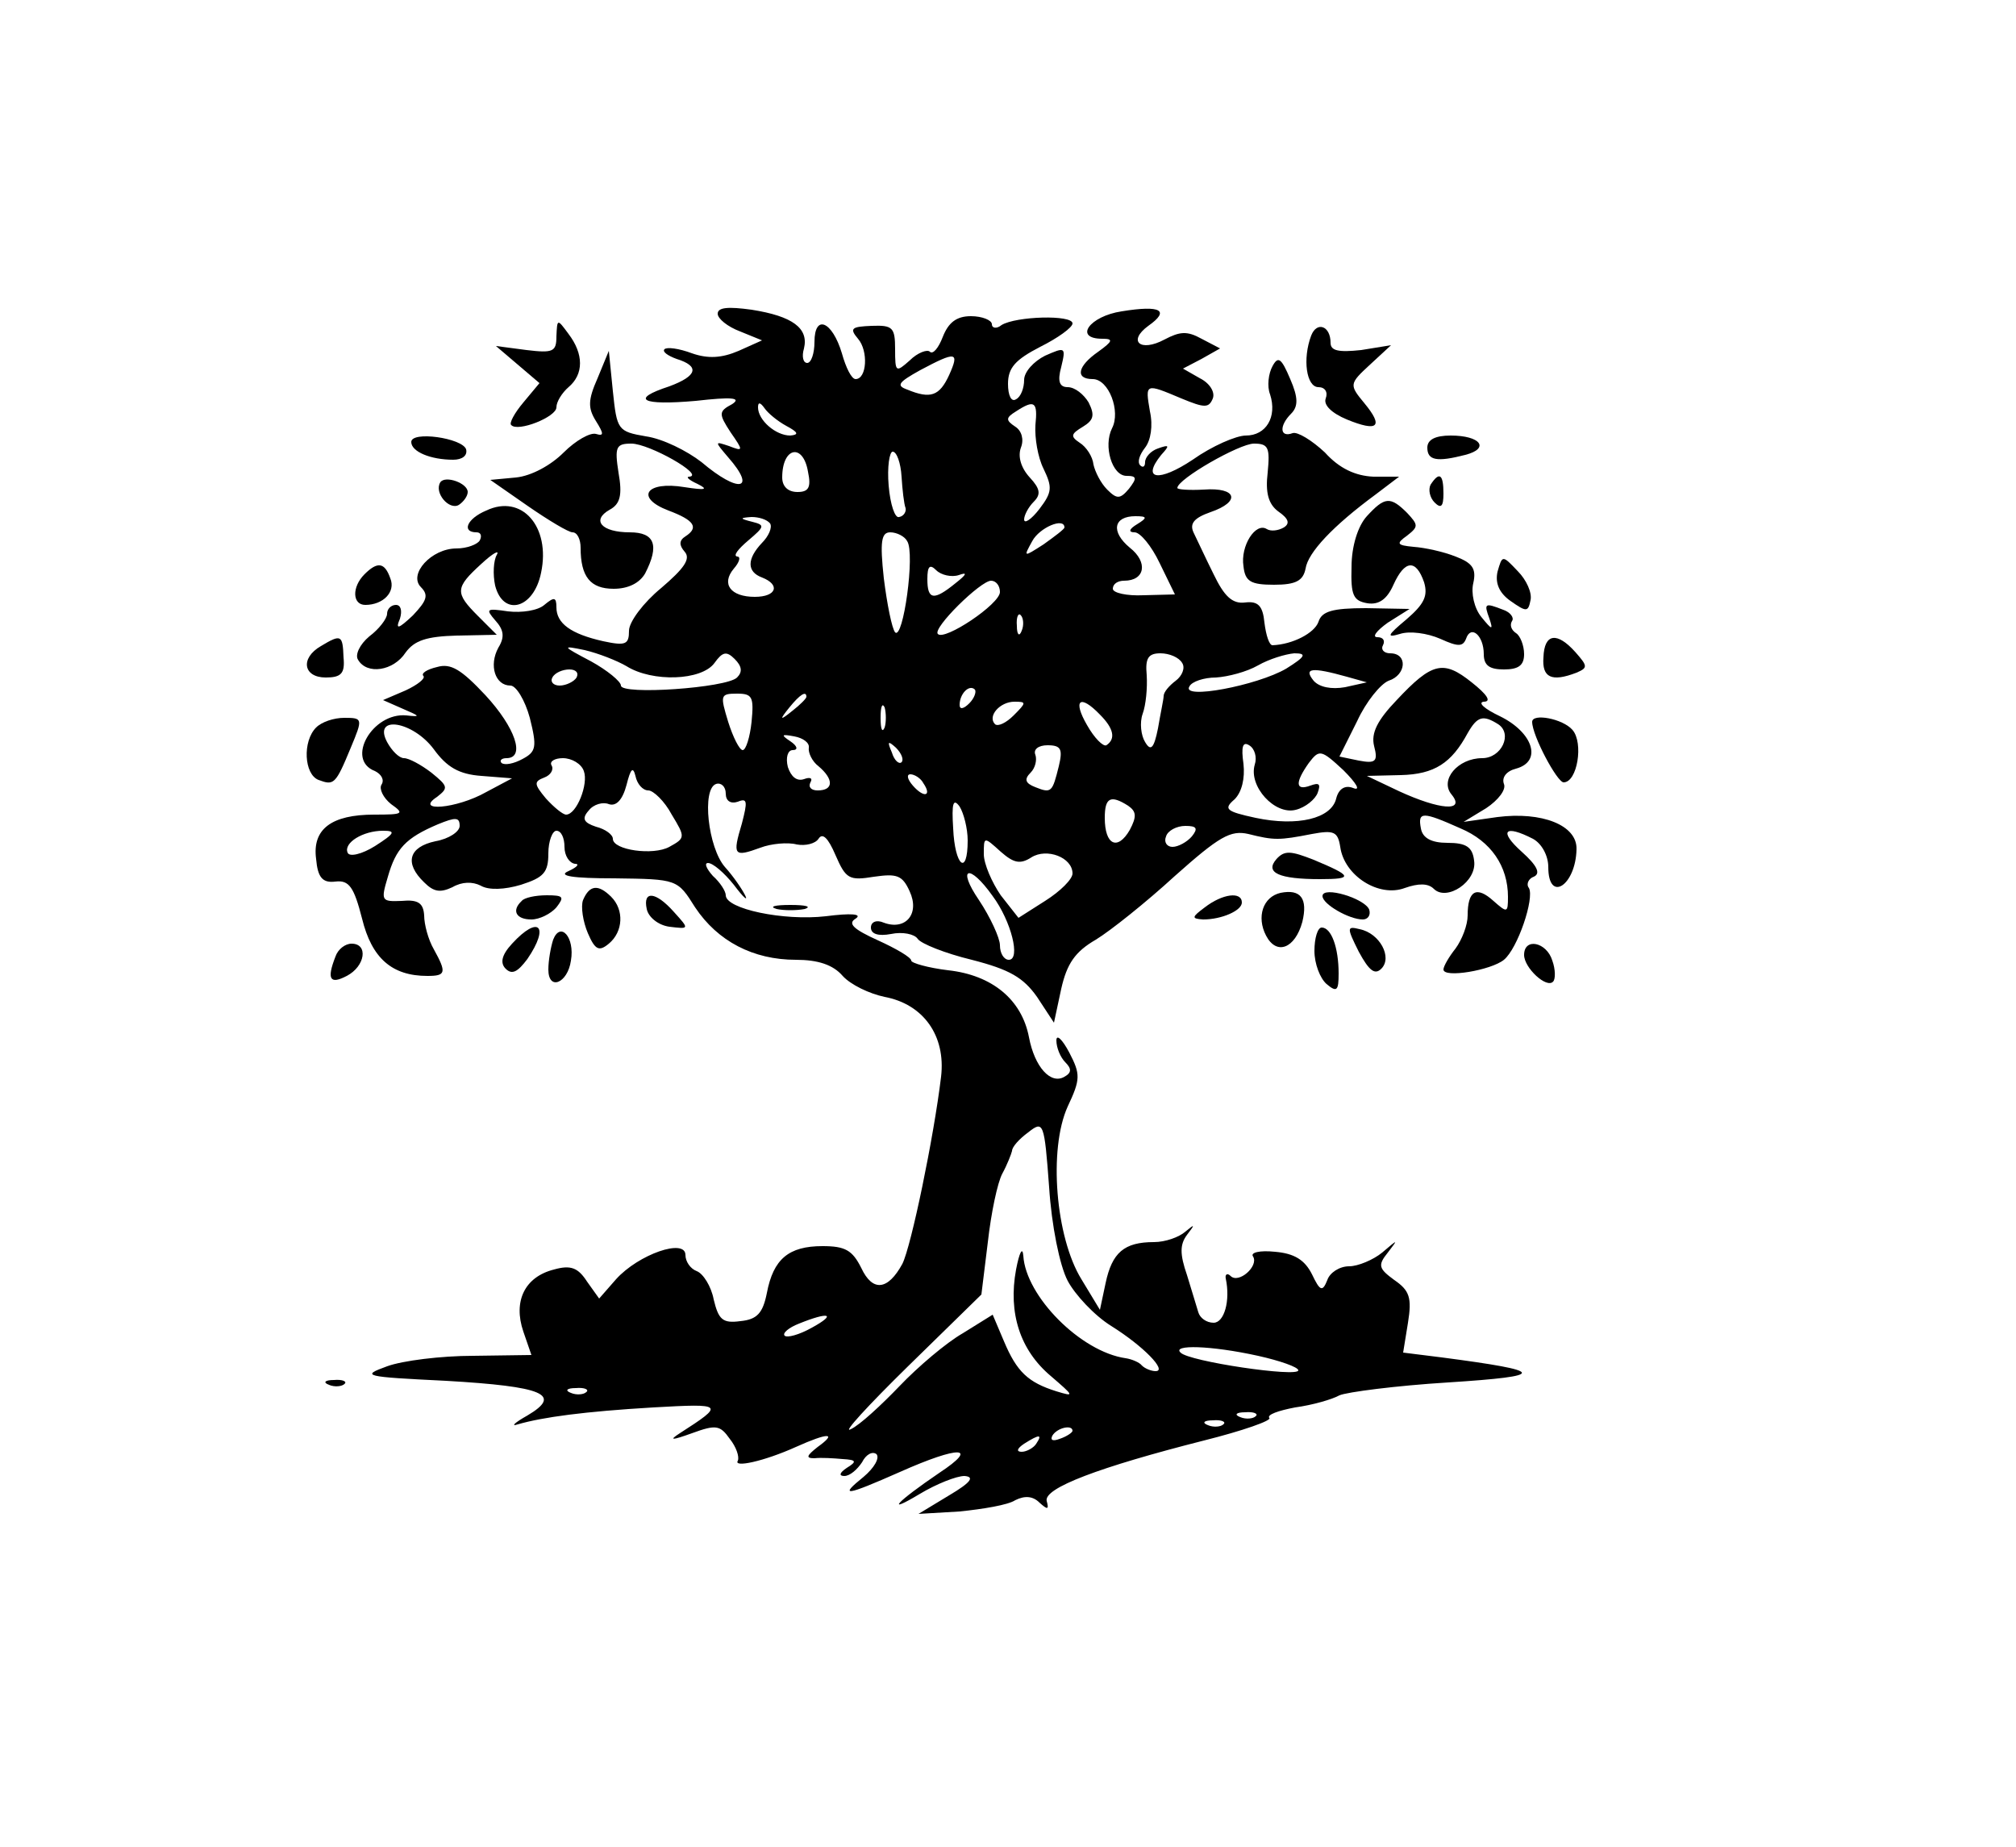 <?xml version="1.0" standalone="no"?>
<!DOCTYPE svg PUBLIC "-//W3C//DTD SVG 20010904//EN"
 "http://www.w3.org/TR/2001/REC-SVG-20010904/DTD/svg10.dtd">
<svg version="1.0" xmlns="http://www.w3.org/2000/svg"
 width="250pt" height="229pt" viewBox="0 0 250 229"
 preserveAspectRatio="xMidYMid meet">

<g transform="translate(0,229) scale(0.1,-0.1)"
fill="#000000" stroke="none">
<path d="M890 1901 c0 -6 12 -16 28 -22 l27 -11 -29 -13 c-21 -9 -38 -10 -58
-3 -16 6 -31 8 -34 5 -3 -3 4 -8 15 -12 29 -9 26 -21 -9 -34 -49 -16 -35 -24
33 -18 44 5 57 4 45 -4 -17 -9 -17 -12 -2 -35 16 -23 16 -24 -2 -17 -18 6 -18
6 -1 -14 36 -41 13 -45 -33 -6 -18 14 -48 29 -69 32 -35 6 -36 8 -41 56 l-5
50 -14 -34 c-12 -27 -12 -37 -2 -53 10 -16 10 -19 0 -16 -7 2 -25 -8 -40 -23
-16 -16 -40 -29 -59 -31 l-32 -3 46 -32 c26 -18 51 -33 56 -33 6 0 10 -9 10
-19 0 -36 12 -51 41 -51 18 0 32 7 39 19 18 35 12 51 -19 51 -35 0 -48 15 -25
28 13 7 16 18 11 46 -5 32 -3 36 16 36 22 0 91 -39 72 -41 -5 0 -1 -4 10 -9
14 -7 10 -8 -16 -4 -48 8 -62 -13 -20 -29 32 -12 38 -21 21 -32 -8 -5 -8 -11
-1 -19 8 -9 -1 -21 -29 -45 -22 -18 -40 -42 -40 -53 0 -17 -4 -19 -32 -13 -40
9 -58 22 -58 42 0 13 -3 13 -15 3 -8 -7 -28 -10 -45 -8 -27 4 -28 3 -16 -11
11 -12 12 -21 4 -34 -12 -22 -4 -47 15 -47 7 0 18 -18 24 -40 9 -36 8 -42 -9
-51 -11 -6 -22 -8 -26 -5 -3 3 0 6 6 6 24 0 11 38 -26 78 -30 32 -43 40 -60
35 -13 -3 -20 -8 -17 -11 3 -3 -7 -11 -22 -18 l-28 -12 25 -11 c21 -9 22 -10
4 -8 -42 4 -76 -55 -39 -69 8 -4 12 -11 8 -17 -3 -5 2 -16 12 -24 17 -12 15
-13 -21 -13 -53 0 -77 -18 -72 -55 2 -23 8 -30 24 -28 17 2 23 -7 33 -46 12
-49 37 -71 81 -71 23 0 24 4 8 33 -7 12 -12 31 -12 42 -1 15 -7 20 -28 18 -25
-1 -26 0 -17 30 10 35 22 48 62 65 22 9 27 9 27 -2 0 -7 -13 -16 -30 -19 -33
-7 -39 -27 -14 -51 12 -12 20 -13 35 -6 12 7 25 7 35 2 10 -6 30 -5 50 1 28 9
34 15 34 39 0 15 5 28 10 28 6 0 10 -9 10 -20 0 -11 6 -20 13 -21 6 0 3 -4 -8
-9 -14 -6 5 -9 57 -9 78 -1 78 -1 100 -36 28 -42 72 -65 125 -65 27 0 46 -6
58 -20 10 -11 33 -22 52 -26 48 -9 76 -48 70 -99 -9 -75 -37 -210 -48 -232
-18 -33 -37 -35 -51 -5 -11 22 -20 27 -48 27 -42 0 -61 -16 -69 -58 -5 -25
-12 -33 -33 -35 -22 -3 -27 2 -33 27 -3 16 -13 32 -21 35 -8 3 -14 12 -14 20
0 21 -58 1 -86 -30 l-21 -24 -15 21 c-11 17 -20 21 -41 15 -36 -9 -51 -39 -38
-77 l10 -29 -72 -1 c-40 0 -88 -6 -107 -13 -33 -12 -29 -13 73 -18 121 -7 145
-17 101 -43 -16 -9 -21 -14 -12 -11 31 9 83 16 168 21 88 5 89 4 33 -32 -14
-9 -10 -9 15 0 30 11 35 10 47 -7 8 -10 12 -22 10 -27 -6 -9 32 -1 72 17 40
18 52 18 27 0 -14 -11 -15 -14 -4 -14 8 1 24 0 35 -1 17 -1 18 -3 5 -11 -9 -6
-10 -10 -3 -10 7 0 16 8 22 17 5 10 13 14 18 10 4 -5 -3 -17 -16 -28 -31 -25
-23 -24 45 6 74 33 99 32 49 -1 -53 -36 -69 -53 -24 -26 20 12 45 22 55 22 13
-1 8 -8 -19 -24 l-38 -23 51 3 c29 3 60 8 69 14 12 6 22 5 30 -3 10 -9 12 -9
9 2 -4 16 65 42 195 75 48 12 85 25 81 28 -3 4 11 9 32 13 22 3 46 10 55 15 9
4 70 12 135 16 124 8 122 14 -8 31 l-48 6 6 37 c5 31 2 40 -17 53 -19 14 -21
18 -8 34 13 17 13 17 -7 0 -11 -9 -30 -17 -41 -17 -12 0 -24 -8 -27 -17 -6
-15 -9 -14 -19 7 -9 18 -22 26 -46 28 -19 2 -31 -1 -27 -6 7 -12 -18 -34 -28
-24 -4 4 -7 2 -6 -3 6 -28 -2 -55 -15 -55 -9 0 -17 6 -19 13 -2 6 -8 27 -14
46 -9 26 -9 38 0 50 10 13 10 14 -2 4 -8 -7 -25 -13 -39 -13 -37 0 -52 -13
-60 -51 l-7 -33 -23 38 c-32 52 -41 161 -17 214 16 34 16 40 2 67 -9 17 -16
23 -16 15 0 -9 5 -21 11 -27 8 -8 8 -13 -1 -18 -17 -10 -37 12 -44 49 -9 47
-46 77 -100 83 -25 3 -46 9 -46 12 0 4 -19 15 -41 25 -31 14 -38 21 -28 27 9
6 -6 7 -37 3 -52 -6 -124 9 -124 26 0 5 -7 16 -16 24 -8 9 -11 16 -6 16 6 0
20 -12 32 -27 12 -16 18 -21 14 -13 -4 8 -15 24 -25 35 -21 24 -29 97 -11 103
6 2 12 -3 12 -12 0 -9 6 -13 15 -10 12 5 12 0 5 -27 -12 -40 -10 -42 23 -30
13 5 34 7 45 4 11 -2 23 1 27 7 5 8 12 1 21 -20 13 -30 17 -32 48 -27 28 4 35
2 44 -18 13 -28 -5 -49 -32 -39 -9 4 -16 1 -16 -6 0 -8 9 -11 25 -8 14 3 29 0
33 -6 4 -6 34 -18 67 -26 47 -12 64 -22 81 -46 l21 -32 9 42 c7 31 17 46 43
61 18 11 62 46 98 79 55 49 69 57 91 52 32 -8 38 -8 79 0 27 5 32 3 35 -16 5
-36 48 -63 80 -51 17 6 29 6 36 -1 16 -16 54 9 50 35 -2 17 -10 22 -33 22 -20
0 -31 6 -33 18 -4 21 2 21 49 0 38 -16 59 -47 59 -85 0 -20 -1 -20 -18 -5 -21
19 -32 13 -32 -18 0 -12 -7 -30 -15 -41 -8 -10 -15 -22 -15 -26 0 -11 59 -1
75 12 17 14 38 76 31 89 -4 5 0 12 6 14 9 4 4 14 -15 31 -29 26 -21 34 14 16
11 -6 19 -21 19 -35 0 -45 34 -23 35 22 1 30 -43 47 -98 40 l-42 -6 28 17 c15
10 25 23 22 30 -3 8 3 16 15 19 33 9 21 45 -20 65 -19 9 -28 17 -20 18 10 0 4
9 -15 24 -35 28 -49 25 -93 -22 -24 -25 -32 -41 -28 -57 5 -19 2 -22 -19 -18
l-24 5 22 44 c11 24 29 46 39 50 22 7 24 34 2 34 -8 0 -12 5 -9 10 3 6 0 10
-7 10 -7 0 -1 8 13 18 l27 17 -54 1 c-42 0 -55 -4 -59 -17 -5 -14 -32 -28 -57
-29 -4 0 -8 12 -10 28 -2 21 -8 27 -24 25 -16 -2 -26 8 -39 35 -10 20 -21 44
-25 52 -5 11 1 18 21 25 38 13 33 31 -8 28 -18 -1 -33 0 -33 2 0 11 77 55 95
55 18 0 20 -5 17 -36 -3 -25 1 -39 13 -48 13 -9 15 -15 7 -20 -7 -4 -16 -5
-21 -2 -14 9 -33 -21 -29 -46 2 -19 9 -23 38 -23 27 0 36 5 39 20 3 20 34 53
87 92 l29 22 -32 0 c-22 1 -42 10 -60 30 -16 15 -34 26 -40 24 -16 -6 -17 9
-2 24 9 9 9 20 -1 43 -11 26 -15 29 -22 16 -5 -9 -7 -25 -3 -35 9 -28 -5 -51
-30 -51 -12 0 -42 -13 -66 -30 -42 -28 -64 -25 -39 6 11 12 10 13 -4 8 -9 -3
-16 -11 -16 -17 0 -6 -3 -7 -6 -4 -4 4 -1 13 6 22 7 9 10 27 6 45 -6 35 -6 35
39 16 29 -12 34 -12 39 0 3 8 -4 19 -16 25 l-21 12 23 12 23 13 -23 12 c-18
10 -27 9 -46 -1 -30 -16 -46 -2 -20 17 27 19 16 26 -33 18 -40 -6 -60 -34 -24
-34 14 0 13 -3 -5 -16 -26 -18 -29 -34 -7 -34 20 0 35 -40 24 -61 -11 -22 0
-59 18 -59 13 0 13 -3 3 -16 -11 -13 -15 -13 -27 -1 -8 8 -15 22 -17 31 -1 10
-9 22 -17 27 -12 8 -11 11 4 20 13 8 15 14 7 30 -6 10 -17 19 -26 19 -10 0
-13 7 -8 25 6 25 5 25 -20 14 -14 -7 -26 -20 -26 -30 0 -10 -4 -21 -10 -24 -6
-4 -10 5 -10 19 0 20 9 30 40 46 22 11 40 24 40 29 0 11 -70 9 -88 -2 -6 -5
-12 -4 -12 1 0 5 -12 10 -26 10 -18 0 -28 -8 -35 -26 -5 -13 -12 -22 -16 -18
-3 3 -15 -1 -25 -11 -17 -15 -18 -15 -18 14 0 27 -3 30 -29 29 -25 -1 -28 -3
-17 -16 13 -15 11 -50 -3 -50 -5 0 -12 14 -17 32 -12 40 -34 49 -34 14 0 -14
-4 -26 -9 -26 -5 0 -7 8 -4 18 6 25 -14 40 -65 48 -29 4 -42 3 -42 -5z m287
-76 c-12 -26 -23 -30 -52 -18 -14 5 -11 9 16 24 45 24 49 23 36 -6z m-202 -63
c15 -8 16 -11 5 -12 -18 0 -40 19 -40 35 0 7 3 6 8 -1 4 -6 16 -16 27 -22z
m309 1 c-1 -16 3 -40 10 -54 11 -23 11 -29 -5 -50 -10 -13 -19 -19 -19 -13 0
5 5 15 12 22 9 9 8 16 -5 30 -11 12 -15 26 -11 37 4 10 1 21 -7 26 -12 8 -12
11 1 19 23 15 27 12 24 -17z m-282 -58 c4 -19 1 -25 -13 -25 -12 0 -19 7 -19
18 0 38 26 43 32 7z m116 -6 c1 -16 3 -34 5 -39 1 -4 -2 -10 -8 -11 -5 -2 -11
15 -13 39 -2 23 1 42 5 42 5 0 10 -14 11 -31z m-163 -58 c3 -5 -2 -16 -10 -24
-19 -20 -19 -36 0 -43 23 -9 18 -24 -9 -24 -30 0 -42 16 -26 35 7 8 9 15 4 15
-5 1 1 9 14 20 20 17 21 19 5 23 -16 4 -16 5 -1 6 9 0 19 -3 23 -8z m455 -1
c-10 -6 -11 -10 -3 -10 7 0 21 -17 31 -38 l19 -39 -39 -1 c-21 -1 -38 3 -38 8
0 6 6 10 14 10 26 0 30 23 7 41 -24 20 -20 39 7 39 15 0 15 -2 2 -10z m-90 -4
c0 -2 -12 -11 -26 -21 -25 -16 -25 -16 -14 4 9 17 40 30 40 17z m-195 -17 c10
-15 -5 -123 -15 -113 -4 5 -10 35 -14 67 -5 46 -3 57 8 57 8 0 18 -5 21 -11z
m64 -42 c11 4 10 1 -4 -10 -27 -22 -35 -21 -35 5 0 16 3 19 11 11 6 -6 19 -9
28 -6z m51 -21 c0 -15 -69 -61 -77 -52 -7 7 53 66 66 66 6 0 11 -6 11 -14z
m27 -48 c-3 -8 -6 -5 -6 6 -1 11 2 17 5 13 3 -3 4 -12 1 -19z m-490 -44 c32
-20 93 -18 109 4 10 14 15 15 25 5 9 -9 10 -16 3 -23 -13 -13 -144 -22 -144
-10 0 5 -17 19 -37 30 -36 19 -37 20 -8 14 17 -4 40 -13 52 -20z m689 4 c4 -6
0 -16 -8 -22 -8 -6 -15 -14 -15 -19 0 -4 -4 -22 -7 -40 -5 -25 -9 -29 -16 -17
-5 8 -7 24 -3 35 4 11 6 32 5 48 -2 21 2 27 17 27 11 0 23 -5 27 -12z m129 -7
c-36 -21 -131 -39 -120 -22 3 6 18 11 33 11 15 1 38 7 52 15 14 8 34 14 45 15
16 0 14 -4 -10 -19z m-880 -11 c-3 -5 -13 -10 -21 -10 -8 0 -12 5 -9 10 3 6
13 10 21 10 8 0 12 -4 9 -10z m955 1 l25 -7 -27 -6 c-17 -3 -32 0 -39 8 -13
16 -2 17 41 5z m-468 -33 c-7 -7 -12 -8 -12 -2 0 14 12 26 19 19 2 -3 -1 -11
-7 -17z m-270 -23 c-2 -19 -7 -35 -11 -35 -4 0 -12 16 -18 35 -10 33 -10 35
11 35 19 0 21 -4 18 -35z m68 31 c0 -2 -8 -10 -17 -17 -16 -13 -17 -12 -4 4
13 16 21 21 21 13z m97 -38 c-3 -7 -5 -2 -5 12 0 14 2 19 5 13 2 -7 2 -19 0
-25z m160 15 c-9 -9 -19 -14 -23 -11 -10 10 6 28 24 28 15 0 15 -1 -1 -17z
m107 1 c17 -17 20 -30 8 -38 -4 -2 -15 9 -24 25 -18 31 -9 39 16 13z m494 -12
c18 -12 4 -42 -20 -42 -30 0 -53 -27 -38 -45 18 -22 -15 -19 -65 4 l-40 19 42
1 c42 1 63 15 83 52 12 21 19 23 38 11z m-1320 -31 c16 -22 31 -31 59 -33 l38
-3 -32 -17 c-37 -21 -90 -25 -61 -6 14 11 14 13 -7 30 -13 10 -28 18 -34 18
-6 0 -15 9 -21 20 -18 34 32 26 58 -9z m465 2 c-1 -6 4 -17 12 -23 19 -16 19
-30 -1 -30 -8 0 -12 4 -9 10 3 5 0 7 -8 4 -9 -3 -16 3 -20 15 -3 12 0 21 6 21
7 0 6 5 -3 11 -12 8 -11 9 5 6 11 -2 19 -8 18 -14z m115 -18 c-3 -3 -9 2 -12
12 -6 14 -5 15 5 6 7 -7 10 -15 7 -18z m195 -5 c-8 -32 -9 -34 -29 -26 -13 5
-14 10 -6 18 6 6 8 16 6 22 -3 7 4 12 15 12 17 0 19 -5 14 -26z m243 2 c-8
-27 25 -63 51 -56 12 3 24 13 27 21 4 11 2 13 -9 9 -19 -7 -19 4 -2 28 13 17
15 17 43 -9 16 -16 22 -26 12 -22 -10 4 -18 -1 -21 -13 -6 -25 -48 -35 -100
-24 -37 8 -40 11 -26 23 9 9 13 26 11 44 -3 21 -1 28 7 23 7 -4 10 -15 7 -24z
m-832 -8 c6 -16 -9 -54 -22 -54 -4 0 -15 9 -25 20 -15 18 -15 21 -2 26 8 3 12
10 9 15 -3 5 4 9 14 9 11 0 23 -7 26 -16z m80 -24 c6 0 20 -13 29 -30 17 -28
17 -29 -3 -40 -20 -11 -70 -4 -70 10 0 5 -9 12 -21 15 -15 5 -18 10 -9 20 6 8
18 11 25 8 9 -3 17 5 22 24 5 20 8 23 11 11 2 -10 9 -18 16 -18z m341 9 c11
-16 1 -19 -13 -3 -7 8 -8 14 -3 14 5 0 13 -5 16 -11z m55 -71 c0 -45 -16 -32
-18 15 -2 31 0 38 8 27 5 -8 10 -27 10 -42z m199 43 c10 -7 11 -13 2 -30 -15
-26 -31 -19 -31 15 0 25 7 29 29 15z m79 -38 c-6 -7 -17 -13 -24 -13 -7 0 -11
6 -8 13 2 7 13 13 24 13 14 0 16 -3 8 -13z m-1013 -12 c-16 -10 -32 -14 -34
-8 -5 12 19 27 44 27 16 0 15 -3 -10 -19z m814 -14 c19 12 51 0 51 -20 0 -7
-15 -22 -34 -34 l-33 -21 -22 28 c-11 16 -21 39 -21 51 0 22 0 22 21 3 16 -14
24 -16 38 -7z m-48 -48 c23 -31 35 -79 20 -79 -6 0 -11 8 -11 18 0 9 -12 35
-26 56 -28 41 -12 46 17 5z m93 -477 c9 -17 33 -43 54 -56 40 -25 70 -56 55
-56 -5 0 -13 3 -17 7 -3 4 -13 8 -20 9 -56 8 -124 77 -127 127 -1 12 -5 4 -9
-17 -10 -54 5 -100 43 -132 29 -25 30 -26 7 -19 -35 11 -49 24 -65 62 l-14 33
-37 -23 c-21 -12 -56 -42 -78 -65 -23 -24 -50 -49 -61 -54 -11 -6 21 29 71 78
l91 89 8 65 c4 36 12 74 18 85 6 11 11 24 12 28 0 5 9 15 20 23 19 15 20 13
26 -68 3 -47 13 -97 23 -116z m-317 -58 c-16 -9 -31 -13 -34 -10 -3 3 5 10 18
15 37 15 47 12 16 -5z m553 -35 c27 -6 50 -14 50 -18 0 -9 -136 11 -146 22
-11 10 37 9 96 -4z m-833 -45 c-3 -3 -12 -4 -19 -1 -8 3 -5 6 6 6 11 1 17 -2
13 -5z m830 -30 c-3 -3 -12 -4 -19 -1 -8 3 -5 6 6 6 11 1 17 -2 13 -5z m-40
-10 c-3 -3 -12 -4 -19 -1 -8 3 -5 6 6 6 11 1 17 -2 13 -5z m-187 -8 c0 -2 -7
-7 -16 -10 -8 -3 -12 -2 -9 4 6 10 25 14 25 6z m-45 -16 c-3 -5 -12 -10 -18
-10 -7 0 -6 4 3 10 19 12 23 12 15 0z"/>
<path d="M690 1873 c0 -19 -4 -21 -37 -17 l-38 5 27 -23 27 -23 -20 -24 c-11
-13 -18 -26 -15 -28 8 -9 56 10 56 22 0 7 7 18 15 25 19 16 19 41 0 66 -14 19
-14 19 -15 -3z"/>
<path d="M1626 1874 c-11 -29 -6 -64 9 -64 8 0 12 -6 9 -14 -3 -8 7 -18 26
-26 39 -16 46 -9 22 20 -19 23 -19 24 7 48 l26 24 -37 -6 c-28 -3 -38 -1 -38
9 0 21 -17 27 -24 9z"/>
<path d="M510 1742 c0 -12 24 -22 52 -22 11 0 18 5 16 13 -5 14 -68 23 -68 9z"/>
<path d="M1770 1735 c0 -16 12 -18 47 -9 31 8 19 24 -18 24 -19 0 -29 -5 -29
-15z"/>
<path d="M546 1692 c-8 -13 11 -35 23 -28 6 4 11 11 11 16 0 11 -28 21 -34 12z"/>
<path d="M1774 1689 c-3 -6 -1 -16 5 -22 8 -8 11 -5 11 11 0 24 -5 28 -16 11z"/>
<path d="M603 1657 c-24 -10 -31 -27 -12 -27 5 0 7 -4 4 -10 -3 -5 -16 -10
-29 -10 -31 0 -60 -32 -44 -48 10 -10 7 -17 -10 -35 -18 -17 -22 -18 -16 -4 3
10 1 17 -5 17 -6 0 -11 -5 -11 -11 0 -6 -10 -19 -22 -28 -12 -10 -18 -23 -14
-29 11 -19 44 -14 59 9 11 15 26 20 64 21 l49 1 -23 23 c-29 29 -29 35 4 65
14 13 23 18 19 11 -4 -7 -5 -24 -2 -38 10 -39 48 -29 57 16 12 57 -24 98 -68
77z"/>
<path d="M1695 1650 c-11 -12 -19 -37 -19 -63 -1 -35 2 -42 20 -45 14 -2 24 5
32 23 14 31 28 32 38 3 5 -17 0 -27 -22 -46 -24 -20 -25 -23 -8 -18 12 4 34 1
50 -6 22 -10 28 -10 32 0 6 18 22 4 22 -19 0 -14 7 -19 25 -19 18 0 25 5 25
19 0 11 -5 23 -10 26 -6 4 -8 10 -5 15 3 4 -2 11 -11 14 -23 9 -24 8 -17 -11
5 -15 3 -14 -10 2 -9 11 -13 30 -10 42 4 18 -1 25 -22 33 -15 6 -38 11 -52 12
-21 2 -22 4 -8 14 14 11 14 13 0 28 -21 21 -28 20 -50 -4z"/>
<path d="M1857 1581 c-3 -14 2 -26 16 -36 20 -14 22 -14 25 1 2 9 -5 25 -16
36 -19 20 -19 20 -25 -1z"/>
<path d="M452 1578 c-16 -16 -15 -38 1 -38 22 0 38 16 31 33 -7 20 -16 21 -32
5z"/>
<path d="M398 1489 c-26 -15 -22 -39 6 -39 19 0 24 5 22 25 -1 28 -3 29 -28
14z"/>
<path d="M1914 1475 c-2 -25 10 -31 41 -19 14 6 14 8 -1 25 -23 26 -39 24 -40
-6z"/>
<path d="M392 1388 c-17 -17 -15 -58 3 -65 19 -7 21 -6 40 40 15 36 15 37 -8
37 -13 0 -28 -5 -35 -12z"/>
<path d="M1900 1395 c0 -17 31 -75 39 -75 17 0 25 49 11 65 -12 14 -50 21 -50
10z"/>
<path d="M1583 1225 c-15 -17 3 -25 54 -25 42 0 40 4 -8 24 -28 11 -36 12 -46
1z"/>
<path d="M723 1174 c-3 -8 0 -27 6 -41 9 -21 14 -23 26 -13 18 15 19 42 3 58
-16 16 -27 15 -35 -4z"/>
<path d="M1588 1183 c-22 -5 -30 -30 -18 -53 13 -25 36 -16 45 17 7 29 -2 41
-27 36z"/>
<path d="M1640 1179 c0 -10 33 -29 50 -29 6 0 10 5 8 12 -5 14 -58 30 -58 17z"/>
<path d="M647 1173 c-13 -12 -7 -23 12 -23 10 0 24 7 31 15 10 13 9 15 -12 15
-14 0 -28 -3 -31 -7z"/>
<path d="M802 1163 c2 -10 14 -20 28 -22 25 -3 25 -3 6 18 -23 26 -39 27 -34
4z"/>
<path d="M1494 1165 c-16 -12 -17 -14 -2 -15 23 0 48 11 48 21 0 14 -24 11
-46 -6z"/>
<path d="M963 1163 c9 -2 25 -2 35 0 9 3 1 5 -18 5 -19 0 -27 -2 -17 -5z"/>
<path d="M635 1120 c-13 -14 -15 -24 -8 -31 8 -8 15 -4 27 12 28 41 14 55 -19
19z"/>
<path d="M686 1125 c-3 -9 -6 -26 -6 -37 0 -27 24 -17 28 11 5 29 -13 49 -22
26z"/>
<path d="M1630 1111 c0 -16 7 -34 15 -41 13 -11 15 -8 15 13 0 32 -9 57 -21
57 -5 0 -9 -13 -9 -29z"/>
<path d="M1685 1110 c13 -24 20 -29 28 -21 14 14 -2 44 -27 49 -16 4 -16 2 -1
-28z"/>
<path d="M416 1104 c-11 -28 -7 -35 14 -24 23 12 27 40 6 40 -8 0 -17 -7 -20
-16z"/>
<path d="M1890 1106 c0 -16 28 -42 36 -33 3 3 3 15 -1 26 -7 23 -35 29 -35 7z"/>
<path d="M408 573 c7 -3 16 -2 19 1 4 3 -2 6 -13 5 -11 0 -14 -3 -6 -6z"/>
</g>
</svg>
